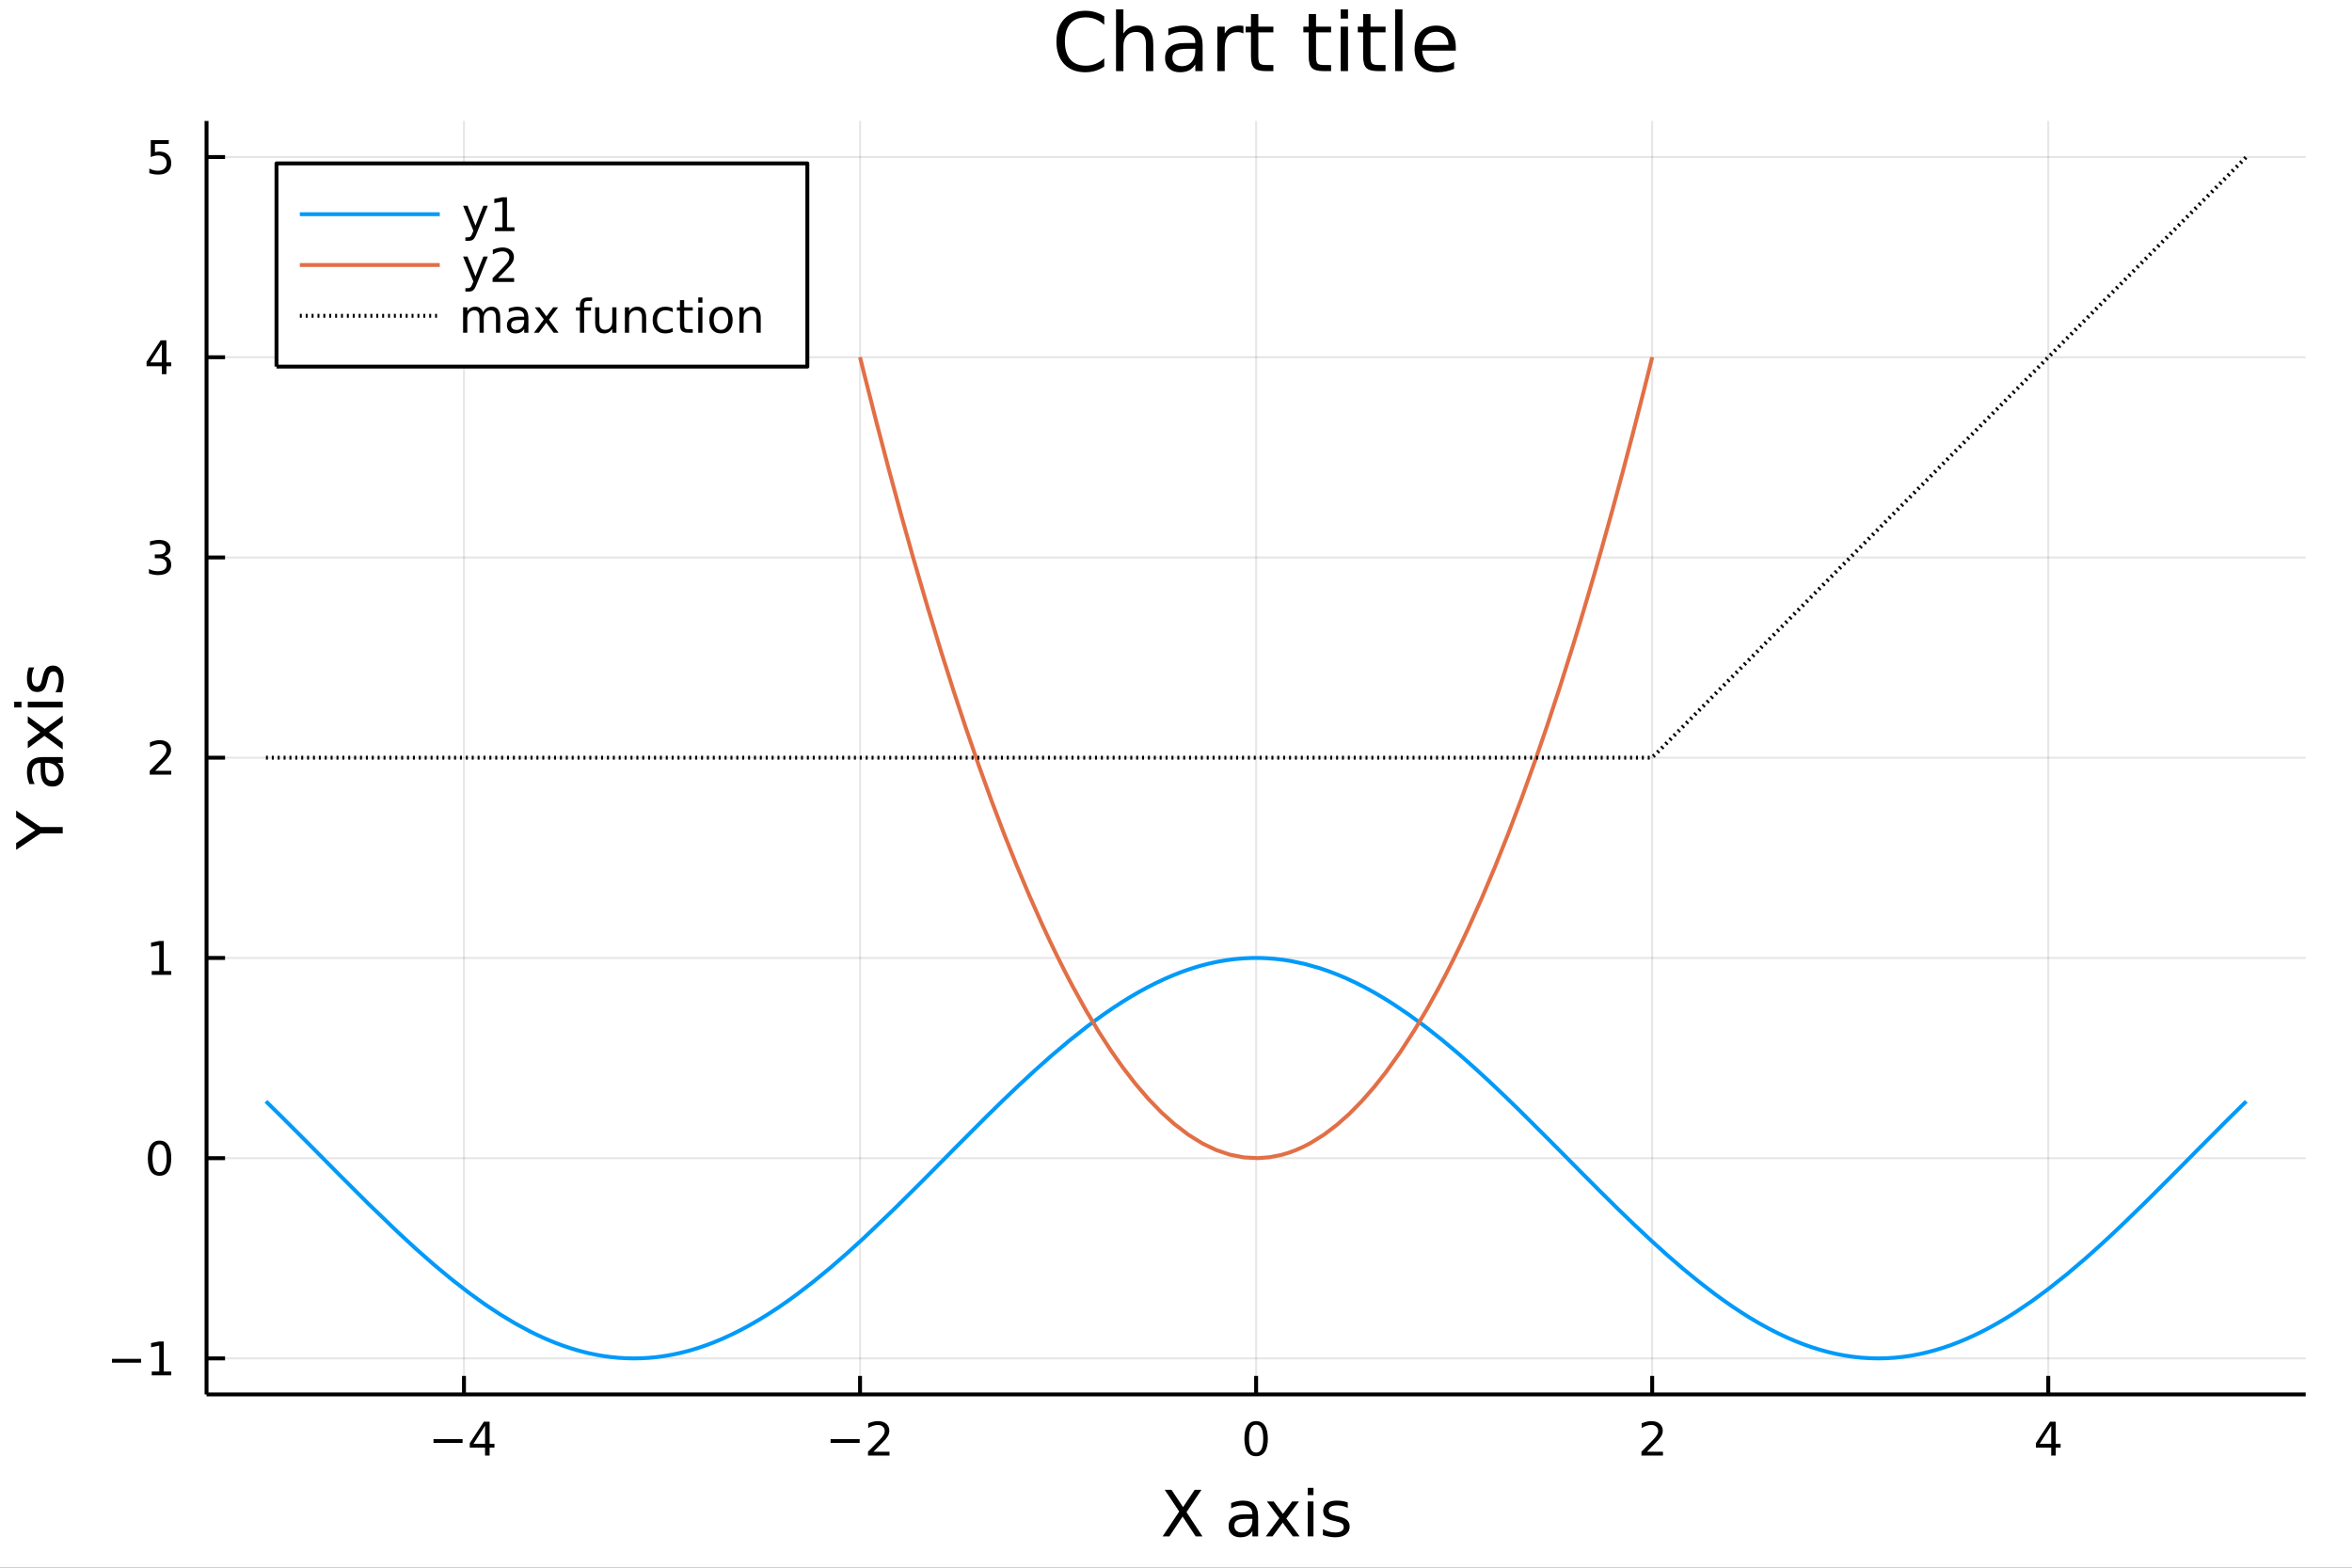 <?xml version="1.0" encoding="utf-8"?>
<svg xmlns="http://www.w3.org/2000/svg" xmlns:xlink="http://www.w3.org/1999/xlink" width="600" height="400" viewBox="0 0 2400 1600">
<rect x="0" y="0" width="2400" height="1600" fill="#333333" stroke="none"/>
<defs>
  <clipPath id="clip970">
    <rect x="0" y="0" width="2400" height="1600"/>
  </clipPath>
</defs>
<path clip-path="url(#clip970)" d="
M0 1600 L2400 1600 L2400 0 L0 0  Z
  " fill="#ffffff" fill-rule="evenodd" fill-opacity="1"/>
<defs>
  <clipPath id="clip971">
    <rect x="480" y="0" width="1681" height="1600"/>
  </clipPath>
</defs>
<path clip-path="url(#clip970)" d="
M210.746 1423.18 L2352.76 1423.18 L2352.76 123.472 L210.746 123.472  Z
  " fill="#ffffff" fill-rule="evenodd" fill-opacity="1"/>
<defs>
  <clipPath id="clip972">
    <rect x="210" y="123" width="2143" height="1301"/>
  </clipPath>
</defs>
<polyline clip-path="url(#clip972)" style="stroke:#000000; stroke-linecap:butt; stroke-linejoin:round; stroke-width:2; stroke-opacity:0.1; fill:none" points="
  473.445,1423.18 473.445,123.472 
  "/>
<polyline clip-path="url(#clip972)" style="stroke:#000000; stroke-linecap:butt; stroke-linejoin:round; stroke-width:2; stroke-opacity:0.1; fill:none" points="
  877.598,1423.18 877.598,123.472 
  "/>
<polyline clip-path="url(#clip972)" style="stroke:#000000; stroke-linecap:butt; stroke-linejoin:round; stroke-width:2; stroke-opacity:0.1; fill:none" points="
  1281.75,1423.18 1281.75,123.472 
  "/>
<polyline clip-path="url(#clip972)" style="stroke:#000000; stroke-linecap:butt; stroke-linejoin:round; stroke-width:2; stroke-opacity:0.1; fill:none" points="
  1685.9,1423.18 1685.9,123.472 
  "/>
<polyline clip-path="url(#clip972)" style="stroke:#000000; stroke-linecap:butt; stroke-linejoin:round; stroke-width:2; stroke-opacity:0.1; fill:none" points="
  2090.06,1423.18 2090.06,123.472 
  "/>
<polyline clip-path="url(#clip970)" style="stroke:#000000; stroke-linecap:butt; stroke-linejoin:round; stroke-width:4; stroke-opacity:1; fill:none" points="
  210.746,1423.18 2352.76,1423.18 
  "/>
<polyline clip-path="url(#clip970)" style="stroke:#000000; stroke-linecap:butt; stroke-linejoin:round; stroke-width:4; stroke-opacity:1; fill:none" points="
  473.445,1423.18 473.445,1404.28 
  "/>
<polyline clip-path="url(#clip970)" style="stroke:#000000; stroke-linecap:butt; stroke-linejoin:round; stroke-width:4; stroke-opacity:1; fill:none" points="
  877.598,1423.18 877.598,1404.28 
  "/>
<polyline clip-path="url(#clip970)" style="stroke:#000000; stroke-linecap:butt; stroke-linejoin:round; stroke-width:4; stroke-opacity:1; fill:none" points="
  1281.75,1423.18 1281.75,1404.28 
  "/>
<polyline clip-path="url(#clip970)" style="stroke:#000000; stroke-linecap:butt; stroke-linejoin:round; stroke-width:4; stroke-opacity:1; fill:none" points="
  1685.9,1423.18 1685.9,1404.28 
  "/>
<polyline clip-path="url(#clip970)" style="stroke:#000000; stroke-linecap:butt; stroke-linejoin:round; stroke-width:4; stroke-opacity:1; fill:none" points="
  2090.06,1423.18 2090.06,1404.28 
  "/>
<path clip-path="url(#clip970)" d="M442.346 1468.75 L472.022 1468.75 L472.022 1472.69 L442.346 1472.69 L442.346 1468.75 Z" fill="#000000" fill-rule="evenodd" fill-opacity="1" /><path clip-path="url(#clip970)" d="M494.961 1455.09 L483.156 1473.54 L494.961 1473.54 L494.961 1455.09 M493.735 1451.02 L499.614 1451.02 L499.614 1473.54 L504.545 1473.54 L504.545 1477.43 L499.614 1477.43 L499.614 1485.58 L494.961 1485.58 L494.961 1477.43 L479.36 1477.43 L479.36 1472.92 L493.735 1451.02 Z" fill="#000000" fill-rule="evenodd" fill-opacity="1" /><path clip-path="url(#clip970)" d="M847.54 1468.75 L877.216 1468.75 L877.216 1472.69 L847.54 1472.69 L847.54 1468.75 Z" fill="#000000" fill-rule="evenodd" fill-opacity="1" /><path clip-path="url(#clip970)" d="M891.336 1481.64 L907.656 1481.64 L907.656 1485.58 L885.711 1485.58 L885.711 1481.64 Q888.374 1478.89 892.957 1474.26 Q897.563 1469.61 898.744 1468.27 Q900.989 1465.74 901.869 1464.01 Q902.772 1462.25 902.772 1460.56 Q902.772 1457.8 900.827 1456.07 Q898.906 1454.33 895.804 1454.33 Q893.605 1454.33 891.151 1455.09 Q888.721 1455.86 885.943 1457.41 L885.943 1452.69 Q888.767 1451.55 891.221 1450.97 Q893.674 1450.39 895.711 1450.39 Q901.082 1450.39 904.276 1453.08 Q907.471 1455.77 907.471 1460.26 Q907.471 1462.39 906.66 1464.31 Q905.873 1466.2 903.767 1468.8 Q903.188 1469.47 900.086 1472.69 Q896.985 1475.88 891.336 1481.64 Z" fill="#000000" fill-rule="evenodd" fill-opacity="1" /><path clip-path="url(#clip970)" d="M1281.75 1454.1 Q1278.14 1454.1 1276.31 1457.66 Q1274.51 1461.2 1274.51 1468.33 Q1274.51 1475.44 1276.31 1479.01 Q1278.14 1482.55 1281.75 1482.55 Q1285.39 1482.55 1287.19 1479.01 Q1289.02 1475.44 1289.02 1468.33 Q1289.02 1461.2 1287.19 1457.66 Q1285.39 1454.1 1281.75 1454.1 M1281.75 1450.39 Q1287.56 1450.39 1290.62 1455 Q1293.7 1459.58 1293.7 1468.33 Q1293.7 1477.06 1290.62 1481.67 Q1287.56 1486.25 1281.75 1486.25 Q1275.94 1486.25 1272.86 1481.67 Q1269.81 1477.06 1269.81 1468.33 Q1269.81 1459.58 1272.86 1455 Q1275.94 1450.39 1281.75 1450.39 Z" fill="#000000" fill-rule="evenodd" fill-opacity="1" /><path clip-path="url(#clip970)" d="M1680.56 1481.64 L1696.88 1481.64 L1696.88 1485.58 L1674.93 1485.58 L1674.93 1481.64 Q1677.59 1478.89 1682.18 1474.26 Q1686.78 1469.61 1687.96 1468.27 Q1690.21 1465.74 1691.09 1464.01 Q1691.99 1462.25 1691.99 1460.56 Q1691.99 1457.8 1690.05 1456.07 Q1688.13 1454.33 1685.02 1454.33 Q1682.83 1454.33 1680.37 1455.09 Q1677.94 1455.86 1675.16 1457.41 L1675.16 1452.69 Q1677.99 1451.55 1680.44 1450.97 Q1682.89 1450.39 1684.93 1450.39 Q1690.3 1450.39 1693.5 1453.08 Q1696.69 1455.77 1696.69 1460.26 Q1696.69 1462.39 1695.88 1464.31 Q1695.09 1466.2 1692.99 1468.8 Q1692.41 1469.47 1689.31 1472.69 Q1686.2 1475.88 1680.56 1481.64 Z" fill="#000000" fill-rule="evenodd" fill-opacity="1" /><path clip-path="url(#clip970)" d="M2093.07 1455.09 L2081.26 1473.54 L2093.07 1473.54 L2093.07 1455.09 M2091.84 1451.02 L2097.72 1451.02 L2097.72 1473.54 L2102.65 1473.54 L2102.65 1477.43 L2097.72 1477.43 L2097.72 1485.58 L2093.07 1485.58 L2093.07 1477.43 L2077.46 1477.43 L2077.46 1472.92 L2091.84 1451.02 Z" fill="#000000" fill-rule="evenodd" fill-opacity="1" /><path clip-path="url(#clip970)" d="M1188.49 1520.52 L1195.4 1520.52 L1207.21 1538.19 L1219.08 1520.52 L1225.99 1520.52 L1210.71 1543.34 L1227.01 1568.04 L1220.1 1568.04 L1206.73 1547.83 L1193.27 1568.04 L1186.33 1568.04 L1203.29 1542.68 L1188.49 1520.52 Z" fill="#000000" fill-rule="evenodd" fill-opacity="1" /><path clip-path="url(#clip970)" d="M1272.11 1550.12 Q1265.01 1550.12 1262.27 1551.75 Q1259.53 1553.37 1259.53 1557.29 Q1259.53 1560.4 1261.57 1562.25 Q1263.64 1564.07 1267.17 1564.07 Q1272.04 1564.07 1274.97 1560.63 Q1277.93 1557.16 1277.93 1551.43 L1277.93 1550.12 L1272.11 1550.12 M1283.79 1547.71 L1283.79 1568.04 L1277.93 1568.04 L1277.93 1562.63 Q1275.93 1565.88 1272.93 1567.44 Q1269.94 1568.97 1265.61 1568.97 Q1260.14 1568.97 1256.89 1565.91 Q1253.68 1562.82 1253.68 1557.67 Q1253.68 1551.65 1257.69 1548.6 Q1261.73 1545.54 1269.72 1545.54 L1277.93 1545.54 L1277.93 1544.97 Q1277.93 1540.93 1275.26 1538.73 Q1272.62 1536.5 1267.81 1536.5 Q1264.75 1536.5 1261.86 1537.23 Q1258.96 1537.97 1256.29 1539.43 L1256.29 1534.02 Q1259.5 1532.78 1262.53 1532.17 Q1265.55 1531.54 1268.41 1531.54 Q1276.15 1531.54 1279.97 1535.55 Q1283.79 1539.56 1283.79 1547.71 Z" fill="#000000" fill-rule="evenodd" fill-opacity="1" /><path clip-path="url(#clip970)" d="M1325.48 1532.4 L1312.59 1549.74 L1326.15 1568.04 L1319.24 1568.04 L1308.87 1554.04 L1298.49 1568.04 L1291.59 1568.04 L1305.43 1549.39 L1292.76 1532.4 L1299.67 1532.4 L1309.12 1545.1 L1318.58 1532.4 L1325.48 1532.4 Z" fill="#000000" fill-rule="evenodd" fill-opacity="1" /><path clip-path="url(#clip970)" d="M1334.43 1532.4 L1340.28 1532.4 L1340.28 1568.04 L1334.43 1568.04 L1334.43 1532.4 M1334.43 1518.52 L1340.28 1518.52 L1340.28 1525.93 L1334.43 1525.93 L1334.43 1518.52 Z" fill="#000000" fill-rule="evenodd" fill-opacity="1" /><path clip-path="url(#clip970)" d="M1375.26 1533.45 L1375.26 1538.98 Q1372.78 1537.71 1370.11 1537.07 Q1367.43 1536.44 1364.57 1536.44 Q1360.21 1536.44 1358.01 1537.77 Q1355.85 1539.11 1355.85 1541.79 Q1355.85 1543.82 1357.41 1545 Q1358.97 1546.15 1363.68 1547.2 L1365.68 1547.64 Q1371.92 1548.98 1374.53 1551.43 Q1377.17 1553.85 1377.17 1558.21 Q1377.17 1563.17 1373.23 1566.07 Q1369.31 1568.97 1362.44 1568.97 Q1359.57 1568.97 1356.45 1568.39 Q1353.37 1567.85 1349.93 1566.74 L1349.93 1560.69 Q1353.17 1562.38 1356.33 1563.24 Q1359.48 1564.07 1362.56 1564.07 Q1366.7 1564.07 1368.93 1562.66 Q1371.16 1561.23 1371.16 1558.65 Q1371.16 1556.27 1369.53 1554.99 Q1367.94 1553.72 1362.5 1552.54 L1360.46 1552.07 Q1355.02 1550.92 1352.6 1548.56 Q1350.18 1546.18 1350.18 1542.04 Q1350.18 1537.01 1353.75 1534.27 Q1357.31 1531.54 1363.87 1531.54 Q1367.12 1531.54 1369.98 1532.01 Q1372.84 1532.49 1375.26 1533.45 Z" fill="#000000" fill-rule="evenodd" fill-opacity="1" /><polyline clip-path="url(#clip972)" style="stroke:#000000; stroke-linecap:butt; stroke-linejoin:round; stroke-width:2; stroke-opacity:0.1; fill:none" points="
  210.746,1386.4 2352.76,1386.4 
  "/>
<polyline clip-path="url(#clip972)" style="stroke:#000000; stroke-linecap:butt; stroke-linejoin:round; stroke-width:2; stroke-opacity:0.1; fill:none" points="
  210.746,1182.04 2352.76,1182.04 
  "/>
<polyline clip-path="url(#clip972)" style="stroke:#000000; stroke-linecap:butt; stroke-linejoin:round; stroke-width:2; stroke-opacity:0.1; fill:none" points="
  210.746,977.683 2352.76,977.683 
  "/>
<polyline clip-path="url(#clip972)" style="stroke:#000000; stroke-linecap:butt; stroke-linejoin:round; stroke-width:2; stroke-opacity:0.1; fill:none" points="
  210.746,773.326 2352.76,773.326 
  "/>
<polyline clip-path="url(#clip972)" style="stroke:#000000; stroke-linecap:butt; stroke-linejoin:round; stroke-width:2; stroke-opacity:0.1; fill:none" points="
  210.746,568.969 2352.76,568.969 
  "/>
<polyline clip-path="url(#clip972)" style="stroke:#000000; stroke-linecap:butt; stroke-linejoin:round; stroke-width:2; stroke-opacity:0.1; fill:none" points="
  210.746,364.613 2352.76,364.613 
  "/>
<polyline clip-path="url(#clip972)" style="stroke:#000000; stroke-linecap:butt; stroke-linejoin:round; stroke-width:2; stroke-opacity:0.1; fill:none" points="
  210.746,160.256 2352.76,160.256 
  "/>
<polyline clip-path="url(#clip970)" style="stroke:#000000; stroke-linecap:butt; stroke-linejoin:round; stroke-width:4; stroke-opacity:1; fill:none" points="
  210.746,1423.18 210.746,123.472 
  "/>
<polyline clip-path="url(#clip970)" style="stroke:#000000; stroke-linecap:butt; stroke-linejoin:round; stroke-width:4; stroke-opacity:1; fill:none" points="
  210.746,1386.4 229.644,1386.4 
  "/>
<polyline clip-path="url(#clip970)" style="stroke:#000000; stroke-linecap:butt; stroke-linejoin:round; stroke-width:4; stroke-opacity:1; fill:none" points="
  210.746,1182.04 229.644,1182.04 
  "/>
<polyline clip-path="url(#clip970)" style="stroke:#000000; stroke-linecap:butt; stroke-linejoin:round; stroke-width:4; stroke-opacity:1; fill:none" points="
  210.746,977.683 229.644,977.683 
  "/>
<polyline clip-path="url(#clip970)" style="stroke:#000000; stroke-linecap:butt; stroke-linejoin:round; stroke-width:4; stroke-opacity:1; fill:none" points="
  210.746,773.326 229.644,773.326 
  "/>
<polyline clip-path="url(#clip970)" style="stroke:#000000; stroke-linecap:butt; stroke-linejoin:round; stroke-width:4; stroke-opacity:1; fill:none" points="
  210.746,568.969 229.644,568.969 
  "/>
<polyline clip-path="url(#clip970)" style="stroke:#000000; stroke-linecap:butt; stroke-linejoin:round; stroke-width:4; stroke-opacity:1; fill:none" points="
  210.746,364.613 229.644,364.613 
  "/>
<polyline clip-path="url(#clip970)" style="stroke:#000000; stroke-linecap:butt; stroke-linejoin:round; stroke-width:4; stroke-opacity:1; fill:none" points="
  210.746,160.256 229.644,160.256 
  "/>
<path clip-path="url(#clip970)" d="M114.26 1386.85 L143.936 1386.85 L143.936 1390.78 L114.26 1390.78 L114.26 1386.85 Z" fill="#000000" fill-rule="evenodd" fill-opacity="1" /><path clip-path="url(#clip970)" d="M154.839 1399.74 L162.477 1399.74 L162.477 1373.37 L154.167 1375.04 L154.167 1370.78 L162.431 1369.12 L167.107 1369.12 L167.107 1399.74 L174.746 1399.74 L174.746 1403.68 L154.839 1403.68 L154.839 1399.74 Z" fill="#000000" fill-rule="evenodd" fill-opacity="1" /><path clip-path="url(#clip970)" d="M162.802 1167.84 Q159.19 1167.84 157.362 1171.4 Q155.556 1174.94 155.556 1182.07 Q155.556 1189.18 157.362 1192.75 Q159.19 1196.29 162.802 1196.29 Q166.436 1196.29 168.241 1192.75 Q170.07 1189.18 170.07 1182.07 Q170.07 1174.94 168.241 1171.4 Q166.436 1167.84 162.802 1167.84 M162.802 1164.13 Q168.612 1164.13 171.667 1168.74 Q174.746 1173.32 174.746 1182.07 Q174.746 1190.8 171.667 1195.41 Q168.612 1199.99 162.802 1199.99 Q156.991 1199.99 153.913 1195.41 Q150.857 1190.8 150.857 1182.07 Q150.857 1173.32 153.913 1168.74 Q156.991 1164.13 162.802 1164.13 Z" fill="#000000" fill-rule="evenodd" fill-opacity="1" /><path clip-path="url(#clip970)" d="M154.839 991.027 L162.477 991.027 L162.477 964.662 L154.167 966.328 L154.167 962.069 L162.431 960.403 L167.107 960.403 L167.107 991.027 L174.746 991.027 L174.746 994.963 L154.839 994.963 L154.839 991.027 Z" fill="#000000" fill-rule="evenodd" fill-opacity="1" /><path clip-path="url(#clip970)" d="M158.427 786.671 L174.746 786.671 L174.746 790.606 L152.802 790.606 L152.802 786.671 Q155.464 783.916 160.047 779.287 Q164.653 774.634 165.834 773.291 Q168.079 770.768 168.959 769.032 Q169.862 767.273 169.862 765.583 Q169.862 762.828 167.917 761.092 Q165.996 759.356 162.894 759.356 Q160.695 759.356 158.241 760.12 Q155.811 760.884 153.033 762.435 L153.033 757.713 Q155.857 756.578 158.311 756 Q160.765 755.421 162.802 755.421 Q168.172 755.421 171.366 758.106 Q174.561 760.791 174.561 765.282 Q174.561 767.412 173.751 769.333 Q172.964 771.231 170.857 773.824 Q170.278 774.495 167.177 777.713 Q164.075 780.907 158.427 786.671 Z" fill="#000000" fill-rule="evenodd" fill-opacity="1" /><path clip-path="url(#clip970)" d="M167.616 567.615 Q170.973 568.333 172.848 570.601 Q174.746 572.87 174.746 576.203 Q174.746 581.319 171.227 584.12 Q167.709 586.921 161.227 586.921 Q159.052 586.921 156.737 586.481 Q154.445 586.064 151.991 585.208 L151.991 580.694 Q153.936 581.828 156.251 582.407 Q158.565 582.986 161.089 582.986 Q165.487 582.986 167.778 581.249 Q170.093 579.513 170.093 576.203 Q170.093 573.148 167.94 571.435 Q165.811 569.699 161.991 569.699 L157.964 569.699 L157.964 565.856 L162.177 565.856 Q165.626 565.856 167.454 564.49 Q169.283 563.101 169.283 560.509 Q169.283 557.847 167.385 556.435 Q165.51 555 161.991 555 Q160.07 555 157.871 555.416 Q155.672 555.833 153.033 556.713 L153.033 552.546 Q155.695 551.805 158.01 551.435 Q160.348 551.064 162.408 551.064 Q167.732 551.064 170.834 553.495 Q173.936 555.902 173.936 560.023 Q173.936 562.893 172.292 564.884 Q170.649 566.851 167.616 567.615 Z" fill="#000000" fill-rule="evenodd" fill-opacity="1" /><path clip-path="url(#clip970)" d="M165.163 351.407 L153.357 369.856 L165.163 369.856 L165.163 351.407 M163.936 347.333 L169.815 347.333 L169.815 369.856 L174.746 369.856 L174.746 373.745 L169.815 373.745 L169.815 381.893 L165.163 381.893 L165.163 373.745 L149.561 373.745 L149.561 369.231 L163.936 347.333 Z" fill="#000000" fill-rule="evenodd" fill-opacity="1" /><path clip-path="url(#clip970)" d="M153.843 142.976 L172.2 142.976 L172.2 146.911 L158.126 146.911 L158.126 155.384 Q159.144 155.036 160.163 154.874 Q161.181 154.689 162.2 154.689 Q167.987 154.689 171.366 157.86 Q174.746 161.032 174.746 166.448 Q174.746 172.027 171.274 175.129 Q167.802 178.208 161.482 178.208 Q159.306 178.208 157.038 177.837 Q154.792 177.467 152.385 176.726 L152.385 172.027 Q154.468 173.161 156.69 173.717 Q158.913 174.272 161.39 174.272 Q165.394 174.272 167.732 172.166 Q170.07 170.059 170.07 166.448 Q170.07 162.837 167.732 160.731 Q165.394 158.624 161.39 158.624 Q159.515 158.624 157.64 159.041 Q155.788 159.458 153.843 160.337 L153.843 142.976 Z" fill="#000000" fill-rule="evenodd" fill-opacity="1" /><path clip-path="url(#clip970)" d="M16.484 867.363 L16.484 860.457 L36.027 847.28 L16.484 834.198 L16.484 827.291 L41.374 844.097 L64.004 844.097 L64.004 850.558 L41.374 850.558 L16.484 867.363 Z" fill="#000000" fill-rule="evenodd" fill-opacity="1" /><path clip-path="url(#clip970)" d="M46.085 784.355 Q46.085 791.452 47.708 794.19 Q49.331 796.927 53.246 796.927 Q56.365 796.927 58.211 794.89 Q60.026 792.821 60.026 789.288 Q60.026 784.418 56.588 781.49 Q53.119 778.53 47.39 778.53 L46.085 778.53 L46.085 784.355 M43.666 772.673 L64.004 772.673 L64.004 778.53 L58.593 778.53 Q61.84 780.535 63.399 783.527 Q64.927 786.519 64.927 790.848 Q64.927 796.322 61.872 799.569 Q58.784 802.783 53.628 802.783 Q47.612 802.783 44.557 798.773 Q41.501 794.731 41.501 786.742 L41.501 778.53 L40.928 778.53 Q36.886 778.53 34.69 781.204 Q32.462 783.845 32.462 788.651 Q32.462 791.707 33.194 794.603 Q33.926 797.5 35.39 800.173 L29.98 800.173 Q28.738 796.959 28.133 793.935 Q27.497 790.911 27.497 788.047 Q27.497 780.312 31.507 776.493 Q35.518 772.673 43.666 772.673 Z" fill="#000000" fill-rule="evenodd" fill-opacity="1" /><path clip-path="url(#clip970)" d="M28.356 730.978 L45.703 743.869 L64.004 730.31 L64.004 737.217 L50 747.593 L64.004 757.969 L64.004 764.876 L45.353 751.03 L28.356 763.698 L28.356 756.791 L41.056 747.338 L28.356 737.885 L28.356 730.978 Z" fill="#000000" fill-rule="evenodd" fill-opacity="1" /><path clip-path="url(#clip970)" d="M28.356 722.034 L28.356 716.178 L64.004 716.178 L64.004 722.034 L28.356 722.034 M14.479 722.034 L14.479 716.178 L21.895 716.178 L21.895 722.034 L14.479 722.034 Z" fill="#000000" fill-rule="evenodd" fill-opacity="1" /><path clip-path="url(#clip970)" d="M29.407 681.198 L34.945 681.198 Q33.672 683.681 33.035 686.355 Q32.398 689.028 32.398 691.893 Q32.398 696.253 33.735 698.449 Q35.072 700.614 37.746 700.614 Q39.783 700.614 40.96 699.054 Q42.106 697.495 43.157 692.784 L43.602 690.779 Q44.939 684.54 47.39 681.93 Q49.809 679.289 54.169 679.289 Q59.134 679.289 62.031 683.235 Q64.927 687.15 64.927 694.025 Q64.927 696.89 64.354 700.009 Q63.813 703.096 62.699 706.534 L56.652 706.534 Q58.339 703.287 59.198 700.136 Q60.026 696.985 60.026 693.898 Q60.026 689.76 58.625 687.532 Q57.193 685.304 54.615 685.304 Q52.228 685.304 50.955 686.927 Q49.681 688.519 48.504 693.962 L48.026 695.999 Q46.88 701.441 44.525 703.86 Q42.138 706.279 38 706.279 Q32.971 706.279 30.234 702.714 Q27.497 699.15 27.497 692.593 Q27.497 689.346 27.974 686.482 Q28.452 683.617 29.407 681.198 Z" fill="#000000" fill-rule="evenodd" fill-opacity="1" /><path clip-path="url(#clip970)" d="M1126.78 16.755 L1126.78 25.383 Q1122.65 21.535 1117.95 19.631 Q1113.29 17.727 1108.03 17.727 Q1097.66 17.727 1092.15 24.087 Q1086.64 30.406 1086.64 42.397 Q1086.64 54.347 1092.15 60.707 Q1097.66 67.026 1108.03 67.026 Q1113.29 67.026 1117.95 65.122 Q1122.65 63.218 1126.78 59.37 L1126.78 67.918 Q1122.49 70.834 1117.67 72.292 Q1112.89 73.751 1107.54 73.751 Q1093.81 73.751 1085.91 65.365 Q1078.01 56.94 1078.01 42.397 Q1078.01 27.814 1085.91 19.428 Q1093.81 11.002 1107.54 11.002 Q1112.97 11.002 1117.75 12.461 Q1122.57 13.878 1126.78 16.755 Z" fill="#000000" fill-rule="evenodd" fill-opacity="1" /><path clip-path="url(#clip970)" d="M1176.81 45.192 L1176.81 72.576 L1169.36 72.576 L1169.36 45.435 Q1169.36 38.994 1166.85 35.794 Q1164.34 32.594 1159.31 32.594 Q1153.28 32.594 1149.79 36.442 Q1146.31 40.29 1146.31 46.934 L1146.31 72.576 L1138.81 72.576 L1138.81 9.544 L1146.31 9.544 L1146.31 34.254 Q1148.98 30.163 1152.59 28.138 Q1156.23 26.112 1160.97 26.112 Q1168.79 26.112 1172.8 30.973 Q1176.81 35.794 1176.81 45.192 Z" fill="#000000" fill-rule="evenodd" fill-opacity="1" /><path clip-path="url(#clip970)" d="M1212.3 49.769 Q1203.26 49.769 1199.78 51.835 Q1196.3 53.901 1196.3 58.884 Q1196.3 62.854 1198.89 65.203 Q1201.52 67.512 1206.02 67.512 Q1212.22 67.512 1215.94 63.137 Q1219.71 58.722 1219.71 51.43 L1219.71 49.769 L1212.3 49.769 M1227.16 46.691 L1227.16 72.576 L1219.71 72.576 L1219.71 65.689 Q1217.16 69.821 1213.35 71.806 Q1209.54 73.751 1204.03 73.751 Q1197.07 73.751 1192.93 69.862 Q1188.84 65.933 1188.84 59.37 Q1188.84 51.714 1193.95 47.825 Q1199.09 43.936 1209.26 43.936 L1219.71 43.936 L1219.71 43.207 Q1219.71 38.062 1216.31 35.267 Q1212.95 32.431 1206.83 32.431 Q1202.94 32.431 1199.25 33.363 Q1195.57 34.295 1192.17 36.158 L1192.17 29.272 Q1196.26 27.692 1200.1 26.922 Q1203.95 26.112 1207.6 26.112 Q1217.44 26.112 1222.3 31.216 Q1227.16 36.32 1227.16 46.691 Z" fill="#000000" fill-rule="evenodd" fill-opacity="1" /><path clip-path="url(#clip970)" d="M1268.81 34.173 Q1267.55 33.444 1266.05 33.12 Q1264.6 32.756 1262.81 32.756 Q1256.49 32.756 1253.09 36.888 Q1249.73 40.979 1249.73 48.676 L1249.73 72.576 L1242.23 72.576 L1242.23 27.206 L1249.73 27.206 L1249.73 34.254 Q1252.08 30.122 1255.85 28.138 Q1259.61 26.112 1265 26.112 Q1265.77 26.112 1266.7 26.234 Q1267.63 26.315 1268.77 26.517 L1268.81 34.173 Z" fill="#000000" fill-rule="evenodd" fill-opacity="1" /><path clip-path="url(#clip970)" d="M1284 14.324 L1284 27.206 L1299.35 27.206 L1299.35 32.999 L1284 32.999 L1284 57.628 Q1284 63.178 1285.5 64.758 Q1287.04 66.338 1291.7 66.338 L1299.35 66.338 L1299.35 72.576 L1291.7 72.576 Q1283.07 72.576 1279.79 69.376 Q1276.51 66.135 1276.51 57.628 L1276.51 32.999 L1271.04 32.999 L1271.04 27.206 L1276.51 27.206 L1276.51 14.324 L1284 14.324 Z" fill="#000000" fill-rule="evenodd" fill-opacity="1" /><path clip-path="url(#clip970)" d="M1342.9 14.324 L1342.9 27.206 L1358.25 27.206 L1358.25 32.999 L1342.9 32.999 L1342.9 57.628 Q1342.9 63.178 1344.4 64.758 Q1345.94 66.338 1350.6 66.338 L1358.25 66.338 L1358.25 72.576 L1350.6 72.576 Q1341.97 72.576 1338.69 69.376 Q1335.41 66.135 1335.41 57.628 L1335.41 32.999 L1329.94 32.999 L1329.94 27.206 L1335.41 27.206 L1335.41 14.324 L1342.9 14.324 Z" fill="#000000" fill-rule="evenodd" fill-opacity="1" /><path clip-path="url(#clip970)" d="M1368.06 27.206 L1375.51 27.206 L1375.51 72.576 L1368.06 72.576 L1368.06 27.206 M1368.06 9.544 L1375.51 9.544 L1375.51 18.983 L1368.06 18.983 L1368.06 9.544 Z" fill="#000000" fill-rule="evenodd" fill-opacity="1" /><path clip-path="url(#clip970)" d="M1398.48 14.324 L1398.48 27.206 L1413.83 27.206 L1413.83 32.999 L1398.48 32.999 L1398.48 57.628 Q1398.48 63.178 1399.98 64.758 Q1401.52 66.338 1406.17 66.338 L1413.83 66.338 L1413.83 72.576 L1406.17 72.576 Q1397.55 72.576 1394.26 69.376 Q1390.98 66.135 1390.98 57.628 L1390.98 32.999 L1385.51 32.999 L1385.51 27.206 L1390.98 27.206 L1390.98 14.324 L1398.48 14.324 Z" fill="#000000" fill-rule="evenodd" fill-opacity="1" /><path clip-path="url(#clip970)" d="M1423.63 9.544 L1431.09 9.544 L1431.09 72.576 L1423.63 72.576 L1423.63 9.544 Z" fill="#000000" fill-rule="evenodd" fill-opacity="1" /><path clip-path="url(#clip970)" d="M1485.49 48.028 L1485.49 51.673 L1451.22 51.673 Q1451.71 59.37 1455.84 63.421 Q1460.01 67.431 1467.42 67.431 Q1471.72 67.431 1475.73 66.378 Q1479.78 65.325 1483.75 63.218 L1483.75 70.267 Q1479.74 71.968 1475.53 72.86 Q1471.31 73.751 1466.98 73.751 Q1456.12 73.751 1449.76 67.431 Q1443.44 61.112 1443.44 50.337 Q1443.44 39.197 1449.44 32.675 Q1455.47 26.112 1465.68 26.112 Q1474.84 26.112 1480.14 32.026 Q1485.49 37.9 1485.49 48.028 M1478.04 45.84 Q1477.96 39.723 1474.59 36.077 Q1471.27 32.431 1465.76 32.431 Q1459.52 32.431 1455.76 35.956 Q1452.03 39.48 1451.46 45.88 L1478.04 45.84 Z" fill="#000000" fill-rule="evenodd" fill-opacity="1" /><polyline clip-path="url(#clip972)" style="stroke:#009af9; stroke-linecap:butt; stroke-linejoin:round; stroke-width:4; stroke-opacity:1; fill:none" points="
  271.369,1124.07 274.658,1127.27 277.947,1130.48 281.236,1133.7 284.525,1136.94 314.937,1167.34 345.35,1198.06 375.762,1228.43 406.174,1257.74 424.45,1274.58 
  442.727,1290.66 461.003,1305.85 479.28,1320.02 494.732,1331.14 510.185,1341.38 525.637,1350.69 541.09,1359.01 549.483,1363.1 557.876,1366.88 566.268,1370.34 
  574.661,1373.47 583.054,1376.28 591.447,1378.75 599.84,1380.88 608.233,1382.66 615.97,1384.01 623.708,1385.05 631.445,1385.8 639.183,1386.25 646.92,1386.4 
  654.658,1386.25 662.395,1385.8 670.133,1385.05 678.428,1383.91 686.724,1382.44 695.019,1380.63 703.315,1378.49 711.61,1376.01 719.905,1373.21 728.201,1370.08 
  736.496,1366.64 746.107,1362.26 755.718,1357.48 765.329,1352.3 774.94,1346.73 784.551,1340.79 794.162,1334.5 803.773,1327.86 813.385,1320.88 830.467,1307.73 
  847.549,1293.67 864.632,1278.82 881.714,1263.28 911.673,1234.69 941.633,1204.94 974.296,1171.96 1006.96,1139.25 1023.39,1123.16 1039.82,1107.46 1056.25,1092.26 
  1072.68,1077.65 1090.84,1062.3 1109,1047.91 1118.09,1041.12 1127.17,1034.62 1136.25,1028.41 1145.33,1022.51 1153.97,1017.19 1162.62,1012.18 1171.26,1007.48 
  1179.9,1003.1 1188.54,999.04 1197.18,995.319 1205.82,991.939 1214.46,988.907 1223.45,986.129 1232.43,983.738 1241.42,981.739 1250.4,980.136 1259.39,978.932 
  1268.37,978.13 1277.36,977.731 1286.34,977.735 1293.91,978.052 1301.47,978.655 1309.04,979.542 1316.6,980.714 1331.73,983.9 1346.85,988.196 1356.09,991.354 
  1365.32,994.91 1374.56,998.857 1383.79,1003.19 1393.02,1007.89 1402.26,1012.96 1411.49,1018.38 1420.73,1024.14 1437.64,1035.54 1454.56,1047.96 1471.48,1061.33 
  1488.4,1075.54 1504.02,1089.33 1519.65,1103.68 1535.28,1118.49 1550.9,1133.69 1582.56,1165.26 1614.21,1197.24 1631.95,1215.04 1649.69,1232.6 1667.43,1249.76 
  1685.17,1266.4 1701.24,1280.93 1717.32,1294.82 1733.39,1308.01 1749.46,1320.4 1758.67,1327.1 1767.87,1333.5 1777.07,1339.59 1786.27,1345.35 1795.47,1350.77 
  1804.67,1355.85 1813.88,1360.56 1823.08,1364.9 1831.6,1368.58 1840.12,1371.94 1848.64,1374.95 1857.16,1377.62 1865.68,1379.94 1874.2,1381.92 1882.72,1383.53 
  1891.24,1384.79 1899.64,1385.68 1908.04,1386.21 1916.44,1386.4 1924.84,1386.23 1933.24,1385.7 1941.64,1384.83 1950.04,1383.6 1958.44,1382.03 1966.59,1380.17 
  1974.75,1377.99 1982.9,1375.49 1991.06,1372.68 1999.22,1369.55 2007.37,1366.12 2015.53,1362.39 2023.68,1358.37 2032.04,1353.94 2040.4,1349.22 2048.76,1344.22 
  2057.12,1338.94 2073.84,1327.58 2090.57,1315.23 2108.89,1300.65 2127.21,1285.09 2136.37,1276.99 2145.53,1268.69 2154.68,1260.22 2163.84,1251.58 2190.46,1225.75 
  2217.07,1199.15 2243.68,1172.27 2270.29,1145.55 2275.75,1140.13 2281.21,1134.74 2286.67,1129.39 2292.13,1124.07 
  "/>
<polyline clip-path="url(#clip972)" style="stroke:#e26f46; stroke-linecap:butt; stroke-linejoin:round; stroke-width:4; stroke-opacity:1; fill:none" points="
  877.598,364.613 878.914,369.926 880.229,375.222 881.545,380.501 882.861,385.762 895.025,433.589 907.19,479.935 919.355,524.8 931.52,568.184 946.141,618.367 
  960.762,666.411 973.124,705.363 985.486,742.784 998.915,781.702 1012.34,818.814 1024.72,851.429 1037.1,882.511 1050.38,914.129 1063.65,943.985 1071.34,960.473 
  1079.03,976.37 1086.72,991.675 1094.4,1006.39 1108.07,1031.08 1121.74,1053.9 1133.72,1072.38 1145.7,1089.41 1158.77,1106.35 1171.83,1121.58 1184.98,1135.17 
  1198.12,1147.04 1212.65,1158.14 1227.18,1167.14 1241.01,1173.73 1254.84,1178.41 1269.21,1181.25 1283.59,1182.02 1295.69,1181.07 1307.79,1178.65 1315.18,1176.45 
  1322.57,1173.7 1329.95,1170.41 1337.34,1166.57 1350.88,1158.13 1364.41,1147.85 1376.91,1136.72 1389.41,1124.03 1402.07,1109.59 1414.74,1093.54 1428.93,1073.64 
  1443.12,1051.73 1455.98,1030.13 1468.84,1006.88 1476.2,992.823 1483.56,978.225 1490.92,963.085 1498.28,947.402 1511.91,916.927 1525.55,884.593 1538.99,850.895 
  1552.43,815.388 1565.47,779.185 1578.52,741.277 1591.9,700.647 1605.28,658.227 1612.6,634.229 1619.93,609.694 1627.26,584.622 1634.59,559.012 1645.23,520.852 
  1655.88,481.558 1666.52,441.129 1677.17,399.567 1679.35,390.9 1681.54,382.185 1683.72,373.423 1685.9,364.613 
  "/>
<polyline clip-path="url(#clip972)" style="stroke:#000000; stroke-linecap:butt; stroke-linejoin:round; stroke-width:4; stroke-opacity:1; fill:none" stroke-dasharray="2, 4" points="
  271.369,773.326 284.525,773.326 406.174,773.326 479.28,773.326 541.09,773.326 608.233,773.326 670.133,773.326 736.496,773.326 813.385,773.326 881.714,773.326 
  941.633,773.326 1006.96,773.326 1072.68,773.326 1145.33,773.326 1214.46,773.326 1286.34,773.326 1346.85,773.326 1420.73,773.326 1488.4,773.326 1550.9,773.326 
  1614.21,773.326 1631.95,773.326 1649.69,773.326 1658.56,773.326 1667.43,773.326 1671.86,773.326 1676.3,773.326 1680.73,773.326 1685.17,773.326 1689.19,770.007 
  1693.2,765.943 1697.22,761.88 1701.24,757.816 1709.28,749.688 1717.32,741.56 1733.39,725.305 1749.46,709.049 1823.08,634.604 1891.24,565.674 1958.44,497.717 
  2023.68,431.736 2090.57,364.098 2163.84,289.992 2270.29,182.341 2292.13,160.256 
  "/>
<path clip-path="url(#clip970)" d="
M282.146 374.156 L823.826 374.156 L823.826 166.796 L282.146 166.796  Z
  " fill="#ffffff" fill-rule="evenodd" fill-opacity="1"/>
<polyline clip-path="url(#clip970)" style="stroke:#000000; stroke-linecap:butt; stroke-linejoin:round; stroke-width:4; stroke-opacity:1; fill:none" points="
  282.146,374.156 823.826,374.156 823.826,166.796 282.146,166.796 282.146,374.156 
  "/>
<polyline clip-path="url(#clip970)" style="stroke:#009af9; stroke-linecap:butt; stroke-linejoin:round; stroke-width:4; stroke-opacity:1; fill:none" points="
  305.946,218.636 448.747,218.636 
  "/>
<path clip-path="url(#clip970)" d="M486.39 238.323 Q484.584 242.953 482.871 244.365 Q481.158 245.777 478.288 245.777 L474.885 245.777 L474.885 242.212 L477.385 242.212 Q479.144 242.212 480.117 241.379 Q481.089 240.545 482.269 237.443 L483.033 235.499 L472.547 209.99 L477.061 209.99 L485.163 230.268 L493.265 209.99 L497.779 209.99 L486.39 238.323 Z" fill="#000000" fill-rule="evenodd" fill-opacity="1" /><path clip-path="url(#clip970)" d="M505.07 231.981 L512.709 231.981 L512.709 205.615 L504.399 207.282 L504.399 203.022 L512.663 201.356 L517.339 201.356 L517.339 231.981 L524.977 231.981 L524.977 235.916 L505.07 235.916 L505.07 231.981 Z" fill="#000000" fill-rule="evenodd" fill-opacity="1" /><polyline clip-path="url(#clip970)" style="stroke:#e26f46; stroke-linecap:butt; stroke-linejoin:round; stroke-width:4; stroke-opacity:1; fill:none" points="
  305.946,270.476 448.747,270.476 
  "/>
<path clip-path="url(#clip970)" d="M486.39 290.163 Q484.584 294.793 482.871 296.205 Q481.158 297.617 478.288 297.617 L474.885 297.617 L474.885 294.052 L477.385 294.052 Q479.144 294.052 480.117 293.219 Q481.089 292.385 482.269 289.283 L483.033 287.339 L472.547 261.83 L477.061 261.83 L485.163 282.108 L493.265 261.83 L497.779 261.83 L486.39 290.163 Z" fill="#000000" fill-rule="evenodd" fill-opacity="1" /><path clip-path="url(#clip970)" d="M508.288 283.821 L524.607 283.821 L524.607 287.756 L502.663 287.756 L502.663 283.821 Q505.325 281.066 509.908 276.436 Q514.515 271.784 515.695 270.441 Q517.94 267.918 518.82 266.182 Q519.723 264.423 519.723 262.733 Q519.723 259.978 517.778 258.242 Q515.857 256.506 512.755 256.506 Q510.556 256.506 508.103 257.27 Q505.672 258.034 502.894 259.585 L502.894 254.862 Q505.718 253.728 508.172 253.149 Q510.626 252.571 512.663 252.571 Q518.033 252.571 521.227 255.256 Q524.422 257.941 524.422 262.432 Q524.422 264.561 523.612 266.483 Q522.825 268.381 520.718 270.973 Q520.139 271.645 517.038 274.862 Q513.936 278.057 508.288 283.821 Z" fill="#000000" fill-rule="evenodd" fill-opacity="1" /><polyline clip-path="url(#clip970)" style="stroke:#000000; stroke-linecap:butt; stroke-linejoin:round; stroke-width:4; stroke-opacity:1; fill:none" stroke-dasharray="2, 4" points="
  305.946,322.316 448.747,322.316 
  "/>
<path clip-path="url(#clip970)" d="M492.894 318.647 Q494.491 315.776 496.714 314.411 Q498.936 313.045 501.945 313.045 Q505.996 313.045 508.195 315.892 Q510.394 318.716 510.394 323.948 L510.394 339.596 L506.112 339.596 L506.112 324.087 Q506.112 320.36 504.792 318.554 Q503.473 316.749 500.765 316.749 Q497.454 316.749 495.533 318.948 Q493.612 321.147 493.612 324.943 L493.612 339.596 L489.329 339.596 L489.329 324.087 Q489.329 320.337 488.01 318.554 Q486.691 316.749 483.936 316.749 Q480.672 316.749 478.751 318.971 Q476.83 321.17 476.83 324.943 L476.83 339.596 L472.547 339.596 L472.547 313.67 L476.83 313.67 L476.83 317.698 Q478.288 315.313 480.325 314.179 Q482.362 313.045 485.163 313.045 Q487.987 313.045 489.954 314.48 Q491.945 315.915 492.894 318.647 Z" fill="#000000" fill-rule="evenodd" fill-opacity="1" /><path clip-path="url(#clip970)" d="M530.672 326.563 Q525.51 326.563 523.519 327.744 Q521.528 328.924 521.528 331.772 Q521.528 334.04 523.01 335.383 Q524.514 336.702 527.084 336.702 Q530.626 336.702 532.755 334.202 Q534.908 331.679 534.908 327.512 L534.908 326.563 L530.672 326.563 M539.167 324.804 L539.167 339.596 L534.908 339.596 L534.908 335.661 Q533.45 338.022 531.274 339.156 Q529.098 340.267 525.95 340.267 Q521.968 340.267 519.607 338.045 Q517.269 335.799 517.269 332.049 Q517.269 327.674 520.186 325.452 Q523.126 323.23 528.936 323.23 L534.908 323.23 L534.908 322.813 Q534.908 319.874 532.964 318.276 Q531.042 316.656 527.547 316.656 Q525.325 316.656 523.218 317.188 Q521.112 317.721 519.167 318.786 L519.167 314.85 Q521.505 313.948 523.704 313.508 Q525.903 313.045 527.987 313.045 Q533.612 313.045 536.389 315.962 Q539.167 318.878 539.167 324.804 Z" fill="#000000" fill-rule="evenodd" fill-opacity="1" /><path clip-path="url(#clip970)" d="M569.491 313.67 L560.116 326.286 L569.977 339.596 L564.954 339.596 L557.408 329.411 L549.862 339.596 L544.838 339.596 L554.908 326.031 L545.695 313.67 L550.718 313.67 L557.593 322.906 L564.468 313.67 L569.491 313.67 Z" fill="#000000" fill-rule="evenodd" fill-opacity="1" /><path clip-path="url(#clip970)" d="M604.19 303.577 L604.19 307.119 L600.116 307.119 Q597.824 307.119 596.921 308.045 Q596.042 308.971 596.042 311.378 L596.042 313.67 L603.056 313.67 L603.056 316.98 L596.042 316.98 L596.042 339.596 L591.759 339.596 L591.759 316.98 L587.685 316.98 L587.685 313.67 L591.759 313.67 L591.759 311.864 Q591.759 307.536 593.773 305.568 Q595.787 303.577 600.162 303.577 L604.19 303.577 Z" fill="#000000" fill-rule="evenodd" fill-opacity="1" /><path clip-path="url(#clip970)" d="M607.315 329.364 L607.315 313.67 L611.574 313.67 L611.574 329.202 Q611.574 332.883 613.009 334.735 Q614.445 336.563 617.315 336.563 Q620.764 336.563 622.755 334.364 Q624.769 332.165 624.769 328.369 L624.769 313.67 L629.028 313.67 L629.028 339.596 L624.769 339.596 L624.769 335.614 Q623.218 337.975 621.157 339.133 Q619.12 340.267 616.412 340.267 Q611.945 340.267 609.63 337.489 Q607.315 334.711 607.315 329.364 M618.032 313.045 L618.032 313.045 Z" fill="#000000" fill-rule="evenodd" fill-opacity="1" /><path clip-path="url(#clip970)" d="M659.352 323.948 L659.352 339.596 L655.092 339.596 L655.092 324.087 Q655.092 320.406 653.657 318.577 Q652.222 316.749 649.352 316.749 Q645.903 316.749 643.912 318.948 Q641.921 321.147 641.921 324.943 L641.921 339.596 L637.639 339.596 L637.639 313.67 L641.921 313.67 L641.921 317.698 Q643.449 315.36 645.509 314.202 Q647.593 313.045 650.301 313.045 Q654.768 313.045 657.06 315.823 Q659.352 318.577 659.352 323.948 Z" fill="#000000" fill-rule="evenodd" fill-opacity="1" /><path clip-path="url(#clip970)" d="M686.504 314.665 L686.504 318.647 Q684.699 317.651 682.87 317.165 Q681.065 316.656 679.213 316.656 Q675.069 316.656 672.778 319.295 Q670.486 321.911 670.486 326.656 Q670.486 331.401 672.778 334.04 Q675.069 336.656 679.213 336.656 Q681.065 336.656 682.87 336.17 Q684.699 335.661 686.504 334.665 L686.504 338.6 Q684.722 339.434 682.801 339.85 Q680.903 340.267 678.75 340.267 Q672.893 340.267 669.444 336.586 Q665.995 332.906 665.995 326.656 Q665.995 320.313 669.467 316.679 Q672.963 313.045 679.028 313.045 Q680.995 313.045 682.87 313.462 Q684.745 313.855 686.504 314.665 Z" fill="#000000" fill-rule="evenodd" fill-opacity="1" /><path clip-path="url(#clip970)" d="M698.125 306.309 L698.125 313.67 L706.898 313.67 L706.898 316.98 L698.125 316.98 L698.125 331.054 Q698.125 334.225 698.981 335.128 Q699.861 336.031 702.523 336.031 L706.898 336.031 L706.898 339.596 L702.523 339.596 Q697.592 339.596 695.717 337.767 Q693.842 335.915 693.842 331.054 L693.842 316.98 L690.717 316.98 L690.717 313.67 L693.842 313.67 L693.842 306.309 L698.125 306.309 Z" fill="#000000" fill-rule="evenodd" fill-opacity="1" /><path clip-path="url(#clip970)" d="M712.5 313.67 L716.759 313.67 L716.759 339.596 L712.5 339.596 L712.5 313.67 M712.5 303.577 L716.759 303.577 L716.759 308.971 L712.5 308.971 L712.5 303.577 Z" fill="#000000" fill-rule="evenodd" fill-opacity="1" /><path clip-path="url(#clip970)" d="M735.717 316.656 Q732.291 316.656 730.3 319.341 Q728.31 322.003 728.31 326.656 Q728.31 331.309 730.277 333.994 Q732.268 336.656 735.717 336.656 Q739.12 336.656 741.111 333.971 Q743.101 331.286 743.101 326.656 Q743.101 322.05 741.111 319.364 Q739.12 316.656 735.717 316.656 M735.717 313.045 Q741.273 313.045 744.444 316.656 Q747.615 320.267 747.615 326.656 Q747.615 333.022 744.444 336.656 Q741.273 340.267 735.717 340.267 Q730.138 340.267 726.967 336.656 Q723.819 333.022 723.819 326.656 Q723.819 320.267 726.967 316.656 Q730.138 313.045 735.717 313.045 Z" fill="#000000" fill-rule="evenodd" fill-opacity="1" /><path clip-path="url(#clip970)" d="M776.226 323.948 L776.226 339.596 L771.967 339.596 L771.967 324.087 Q771.967 320.406 770.532 318.577 Q769.096 316.749 766.226 316.749 Q762.777 316.749 760.786 318.948 Q758.796 321.147 758.796 324.943 L758.796 339.596 L754.513 339.596 L754.513 313.67 L758.796 313.67 L758.796 317.698 Q760.323 315.36 762.384 314.202 Q764.467 313.045 767.175 313.045 Q771.643 313.045 773.934 315.823 Q776.226 318.577 776.226 323.948 Z" fill="#000000" fill-rule="evenodd" fill-opacity="1" /></svg>
